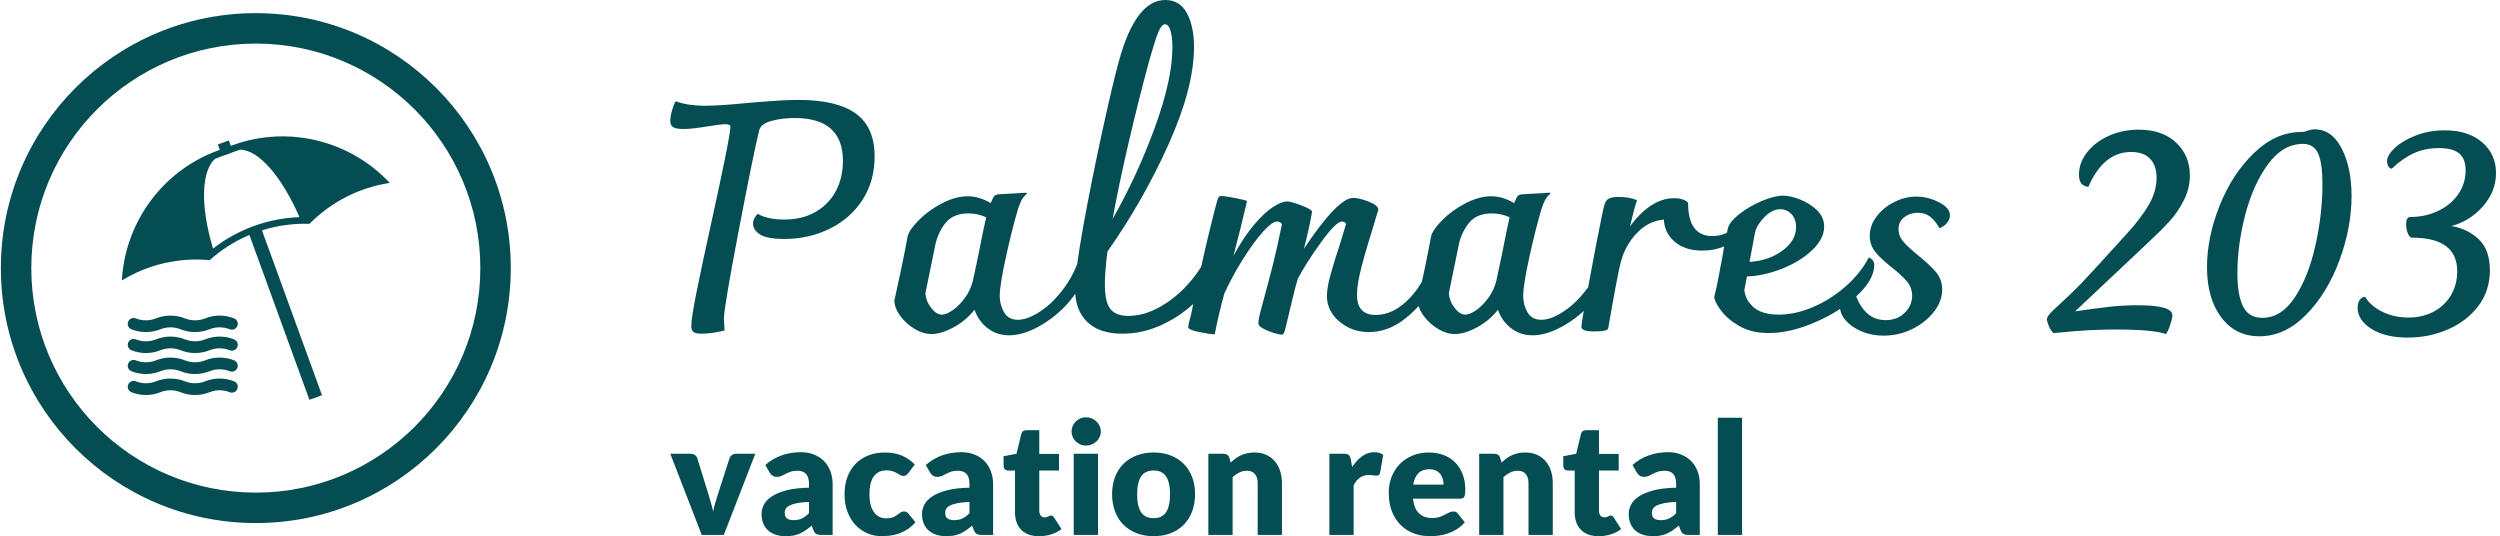 <svg xmlns="http://www.w3.org/2000/svg" version="1.1" xmlns:xlink="http://www.w3.org/1999/xlink" xmlns:svgjs="http://svgjs.dev/svgjs" width="2000" height="429" viewBox="0 0 2000 429"><g transform="matrix(1,0,0,1,-1.212,-0.02)"><svg viewBox="0 0 396 85" data-background-color="#ffffff" preserveAspectRatio="xMidYMid meet" height="429" width="2000" xmlns="http://www.w3.org/2000/svg" xmlns:xlink="http://www.w3.org/1999/xlink"><g id="tight-bounds" transform="matrix(1,0,0,1,0.24,0.004)"><svg viewBox="0 0 395.52 84.992" height="84.992" width="395.52"><g><svg viewBox="0 0 540.5 116.147" height="84.992" width="395.52"><g transform="matrix(1,0,0,1,144.98,0)"><svg viewBox="0 0 395.52 116.147" height="116.147" width="395.52"><g><svg viewBox="0 0 395.52 116.147" height="116.147" width="395.52"><g><svg viewBox="0 0 395.52 73.123" height="73.123" width="395.52"><g transform="matrix(1,0,0,1,0,0)"><svg width="395.52" viewBox="0.35 -51.25 282.32 52.2" height="73.123" data-palette-color="#044e53"><path d="M5.25 0.35Q4.25 0.35 3.93 0.08 3.6-0.2 3.6-0.85L3.6-0.85Q3.6-2 4.42-6.13 5.25-10.25 6.9-17.75L6.9-17.75Q7.95-22.5 8.8-26.68 9.65-30.85 9.65-31.65L9.65-31.65Q9.65-32.05 8.8-32.05L8.8-32.05Q8.3-32.05 6.4-31.75L6.4-31.75Q3.7-31.3 2.4-31.3L2.4-31.3Q1.25-31.3 0.8-31.58 0.35-31.85 0.35-32.55L0.35-32.55Q0.35-33.2 0.63-34.18 0.9-35.15 1.2-35.6L1.2-35.6Q3-34.9 5.75-34.9L5.75-34.9Q8.1-34.9 12.5-35.35L12.5-35.35Q13.1-35.4 15.65-35.6 18.2-35.8 20.2-35.8L20.2-35.8Q26.1-35.8 29.03-33.7 31.95-31.6 31.95-27.05L31.95-27.05Q31.95-23.25 30.08-20.35 28.2-17.45 25-15.88 21.8-14.3 18-14.3L18-14.3Q15.3-14.3 14.23-15 13.15-15.7 13.15-16.65L13.15-16.65Q13.15-17.1 13.38-17.53 13.6-17.95 13.9-18.2L13.9-18.2Q14.35-17.85 15.45-17.57 16.55-17.3 17.95-17.3L17.95-17.3Q20.8-17.3 22.85-18.5 24.9-19.7 25.98-21.75 27.05-23.8 27.05-26.35L27.05-26.35Q27.05-33 19.6-33L19.6-33Q17.6-33 15.98-32.55 14.35-32.1 14.1-31.1L14.1-31.1Q13.1-26.95 10.88-15.3 8.65-3.65 8.65-1.95L8.65-1.95Q8.65-1.5 8.7-1.03 8.75-0.55 8.75-0.15L8.75-0.15Q6.75 0.35 5.25 0.35L5.25 0.35ZM63.8-12.05Q64.7-12.05 64.7-10.55L64.7-10.55Q64.7-8.15 62.77-5.53 60.85-2.9 58-1.15 55.15 0.6 52.75 0.6L52.75 0.6Q50.85 0.6 49.42-0.5 48-1.6 47.4-3.35L47.4-3.35Q46.05-1.65 44.15-0.63 42.25 0.4 40.75 0.4L40.75 0.4Q39.45 0.4 38.15-0.38 36.85-1.15 35.95-2.35 35.05-3.55 35-4.75L35-4.75Q36.15-9.85 37.05-14.65L37.05-14.65Q37.25-15.65 38.75-17.18 40.25-18.7 42.35-19.8 44.45-20.9 46.35-20.9L46.35-20.9Q48.1-20.9 49.9-19.85L49.9-19.85Q50.25-20.7 50.45-20.93 50.65-21.15 51.05-21.2L51.05-21.2 55.4-21.45 55.55-21.35Q54.95-20.85 54.65-20.25 54.35-19.65 54.1-18.85L54.1-18.85Q53.2-15.8 52.25-11.48 51.3-7.15 51.3-5.5L51.3-5.5Q51.3-4.1 51.97-2.95 52.65-1.8 54.1-1.8L54.1-1.8Q55.6-1.8 57.57-3.1 59.55-4.4 61.27-6.75 63-9.1 63.8-12.05L63.8-12.05ZM42.35-2.6Q43.05-2.6 44.05-3.3 45.05-4 45.92-5.2 46.8-6.4 47.15-7.85L47.15-7.85 47.95-11.6Q48.85-16.2 49.2-17.65L49.2-17.65Q47.9-18.25 46.45-18.25L46.45-18.25Q44.1-18.25 42.92-16.78 41.75-15.3 41.35-13.45L41.35-13.45 39.8-5.9Q39.9-4.65 40.7-3.63 41.5-2.6 42.35-2.6L42.35-2.6ZM83.7-12.5Q84.84-12.5 84.84-10.85L84.84-10.85Q84.84-10 84.55-9.1L84.55-9.1Q83.84-6.9 81.67-4.7 79.5-2.5 76.47-1.07 73.45 0.35 70.25 0.35L70.25 0.35Q66.7 0.35 64.82-1.48 62.95-3.3 62.95-6.5L62.95-6.5Q62.95-9.25 64.22-16.3 65.5-23.35 67.15-30.93 68.8-38.5 69.75-41.9L69.75-41.9Q72.34-51.25 76.9-51.25L76.9-51.25Q79.15-51.25 80.25-49.2 81.34-47.15 81.34-44L81.34-44Q81.34-37.7 77.4-28.93 73.45-20.15 67.95-12.35L67.95-12.35Q67.55-9.15 67.55-7.3L67.55-7.3Q67.55-4.5 68.42-3.45 69.3-2.4 71.15-2.4L71.15-2.4Q73.65-2.4 76.17-3.85 78.7-5.3 80.7-7.63 82.7-9.95 83.7-12.5L83.7-12.5ZM74.25-41.25Q72.8-35.9 71.27-29.38 69.75-22.85 68.75-17.4L68.75-17.4Q72.5-23.95 75.25-31.45 78-38.95 78-43.95L78-43.95Q78-45.5 77.7-46.5 77.4-47.5 76.84-47.5L76.84-47.5Q76.34-47.5 75.82-46.28 75.3-45.05 74.25-41.25L74.25-41.25ZM118.44-12.2Q119.04-12.2 119.39-11.88 119.74-11.55 119.74-10.9L119.74-10.9Q119.74-9.4 118.14-6.7 116.54-4 113.94-1.95 111.34 0.1 108.39 0.1L108.39 0.1Q105.74 0.1 103.82-1.53 101.89-3.15 101.89-5.5L101.89-5.5Q101.89-6.8 102.47-8.85 103.04-10.9 103.94-13.6L103.94-13.6Q104.74-16.2 104.84-16.6L104.84-16.6Q104.84-16.75 104.64-16.88 104.44-17 104.24-17L104.24-17Q103.29-17 100.94-13.73 98.59-10.45 97.39-8.15L97.39-8.15Q96.89-6.55 95.59-0.95L95.59-0.95Q95.39-0.1 95.27 0.2 95.14 0.5 94.89 0.5L94.89 0.5Q94.59 0.5 93.67 0.23 92.74-0.05 92.02-0.45 91.29-0.85 91.29-1.25L91.29-1.25Q91.29-1.9 91.74-3.55L91.74-3.55Q92.89-7.75 93.54-10.33 94.19-12.9 94.94-16.6L94.94-16.6Q94.64-17 94.19-17L94.19-17Q93.44-17 92.02-15.43 90.59-13.85 88.97-11.28 87.34-8.7 86.04-5.9L86.04-5.9Q85.14-2.65 84.54 0.45L84.54 0.45Q83.89 0.45 82.17 0.1 80.44-0.25 80.44-0.65L80.44-0.65Q80.44-1 80.94-2.85L80.94-2.85 81.19-4.15Q81.39-5.15 82.49-10.18 83.59-15.2 84.89-20.1L84.89-20.1Q84.99-20.55 85.14-20.75 85.29-20.95 85.59-20.95L85.59-20.95Q85.99-20.95 87.69-20.63 89.39-20.3 89.54-20.15L89.54-20.15Q88.59-16.05 87.44-11.7L87.44-11.7Q89.04-14.65 90.67-16.55 92.29-18.45 93.62-19.28 94.94-20.1 95.69-20.1L95.69-20.1Q96.34-20.1 97.97-19.48 99.59-18.85 99.59-18.5L99.59-18.5Q99.19-16.1 98.34-12.8L98.34-12.8Q103.59-20.65 105.94-20.65L105.94-20.65Q106.84-20.65 108.34-20.08 109.84-19.5 109.84-18.8L109.84-18.8Q109.29-17.05 109.34-17.15L109.34-17.15Q107.99-12.85 107.27-10.1 106.54-7.35 106.54-5.65L106.54-5.65Q106.54-2.55 109.44-2.55L109.44-2.55Q112.24-2.55 114.74-5.2 117.24-7.85 118.44-12.2L118.44-12.2ZM144.74-12.05Q145.64-12.05 145.64-10.55L145.64-10.55Q145.64-8.15 143.72-5.53 141.79-2.9 138.94-1.15 136.09 0.6 133.69 0.6L133.69 0.6Q131.79 0.6 130.37-0.5 128.94-1.6 128.34-3.35L128.34-3.35Q126.99-1.65 125.09-0.63 123.19 0.4 121.69 0.4L121.69 0.4Q120.39 0.4 119.09-0.38 117.79-1.15 116.89-2.35 115.99-3.55 115.94-4.75L115.94-4.75Q117.09-9.85 117.99-14.65L117.99-14.65Q118.19-15.65 119.69-17.18 121.19-18.7 123.29-19.8 125.39-20.9 127.29-20.9L127.29-20.9Q129.04-20.9 130.84-19.85L130.84-19.85Q131.19-20.7 131.39-20.93 131.59-21.15 131.99-21.2L131.99-21.2 136.34-21.45 136.49-21.35Q135.89-20.85 135.59-20.25 135.29-19.65 135.04-18.85L135.04-18.85Q134.14-15.8 133.19-11.48 132.24-7.15 132.24-5.5L132.24-5.5Q132.24-4.1 132.91-2.95 133.59-1.8 135.04-1.8L135.04-1.8Q136.54-1.8 138.51-3.1 140.49-4.4 142.22-6.75 143.94-9.1 144.74-12.05L144.74-12.05ZM123.29-2.6Q123.99-2.6 124.99-3.3 125.99-4 126.86-5.2 127.74-6.4 128.09-7.85L128.09-7.85 128.89-11.6Q129.79-16.2 130.14-17.65L130.14-17.65Q128.84-18.25 127.39-18.25L127.39-18.25Q125.04-18.25 123.86-16.78 122.69-15.3 122.29-13.45L122.29-13.45 120.74-5.9Q120.84-4.65 121.64-3.63 122.44-2.6 123.29-2.6L123.29-2.6ZM166.44-17.85Q166.84-17.6 166.84-17.2L166.84-17.2Q166.84-16.1 165.94-15 165.04-13.9 163.44-13.2 161.84-12.5 159.94-12.5L159.94-12.5Q157.29-12.5 155.69-13.85 154.09-15.2 153.99-17.3L153.99-17.3Q151.79-17.1 150.11-15.5 148.44-13.9 147.59-11.6L147.59-11.6 147.59-11.5 147.59-11.5Q147.39-11 147.34-10.75L147.34-10.75Q146.89-9.15 145.39-0.5L145.39-0.5Q145.34 0 143.24 0L143.24 0Q141.24 0 141.24-0.7L141.24-0.7Q141.24-1.1 141.54-2.75L141.54-2.75Q142.44-7.8 143.49-13.25 144.54-18.7 144.79-19.55L144.79-19.55Q144.99-20.3 145.51-20.55 146.04-20.8 146.94-20.8L146.94-20.8Q148.64-20.8 149.84-20.3L149.84-20.3Q149.44-19.15 148.74-16.2L148.74-16.2Q150.14-18.2 151.91-19.4 153.69-20.6 155.54-20.6L155.54-20.6Q156.39-20.6 156.99-20.38 157.59-20.15 157.74-19.85L157.74-19.85Q157.74-14.75 161.49-14.75L161.49-14.75Q164.49-14.75 166.44-17.85L166.44-17.85ZM185.69-11.45Q186.53-11.05 186.53-10.3L186.53-10.3Q186.53-8.05 183.91-5.58 181.28-3.1 177.41-1.43 173.53 0.25 170.24 0.25L170.24 0.25Q167.53 0.25 165.63-0.85 163.74-1.95 162.76-3.33 161.78-4.7 161.78-5.35L161.78-5.35Q162.13-6.65 162.46-8.45 162.78-10.25 162.94-10.95L162.94-10.95Q163.09-11.85 163.31-13.08 163.53-14.3 163.88-15.9L163.88-15.9Q164.09-16.9 165.63-18.13 167.19-19.35 169.16-20.18 171.13-21 172.44-21L172.44-21Q173.53-21 175.06-20.4 176.59-19.8 177.69-18.73 178.78-17.65 178.78-16.2L178.78-16.2Q178.78-14.35 176.96-12.6 175.13-10.85 172.34-9.73 169.53-8.6 166.84-8.5L166.84-8.5 166.44-6.4Q166.59-4.85 167.88-3.73 169.19-2.6 171.78-2.6L171.78-2.6Q174.28-2.6 177.01-3.75 179.74-4.9 182.06-6.93 184.38-8.95 185.69-11.45L185.69-11.45ZM171.99-18.9Q170.74-18.9 169.56-17.7 168.38-16.5 168.09-15.3L168.09-15.3 167.24-10.75Q170.24-10.95 172.34-12.5 174.44-14.05 174.44-16.15L174.44-16.15Q174.44-17.4 173.71-18.15 172.99-18.9 171.99-18.9L171.99-18.9ZM187.98 0.65Q186.13 0.65 184.58 0 183.03-0.65 182.13-1.68 181.23-2.7 181.23-3.8L181.23-3.8Q181.23-4.8 181.93-5.38 182.63-5.95 183.53-6.05L183.53-6.05Q184.13-4.05 185.33-2.9 186.53-1.75 188.28-1.75L188.28-1.75Q190.08-1.75 191.23-2.88 192.38-4 192.38-5.5L192.38-5.5Q192.38-6.75 191.63-7.68 190.88-8.6 189.23-9.9L189.23-9.9Q187.53-11.25 186.68-12.3 185.83-13.35 185.83-14.8L185.83-14.8Q185.83-16.4 186.91-17.8 187.98-19.2 189.66-20.03 191.33-20.85 192.98-20.85L192.98-20.85Q194.83-20.85 196.53-19.98 198.23-19.1 198.23-17.95L198.23-17.95Q198.23-17.4 197.83-16.85 197.43-16.3 196.63-15.95L196.63-15.95Q195.93-17.15 195.16-17.75 194.38-18.35 193.28-18.35L193.28-18.35Q192.08-18.35 191.18-17.68 190.28-17 190.28-15.8L190.28-15.8Q190.28-14.75 191.03-13.88 191.78-13 193.33-11.75L193.33-11.75Q195.18-10.25 196.11-9.13 197.03-8 197.03-6.45L197.03-6.45Q197.03-4.7 195.76-3.05 194.48-1.4 192.41-0.38 190.33 0.65 187.98 0.65L187.98 0.65ZM227.28-4.05Q232.63-4.05 232.63-2.5L232.63-2.5Q232.63-2.05 232.28-1 231.93 0.05 231.63 0.4L231.63 0.4Q229.63-0.3 223.83-0.3L223.83-0.3Q219.78-0.3 215.43 0.15L215.43 0.15 214.23 0.25Q213.83-0.1 213.53-0.8 213.23-1.5 213.23-1.9L213.23-1.9Q213.23-2.4 214.33-3.4L214.33-3.4Q217.08-5.9 218.65-7.55 220.23-9.2 225.48-15L225.48-15Q227.73-17.45 228.95-19.53 230.18-21.6 230.18-23.8L230.18-23.8Q230.18-25.65 229.18-26.7 228.18-27.75 226.23-27.75L226.23-27.75Q221.98-27.75 219.63-22.35L219.63-22.35Q218.88-22.45 218.53-22.9 218.18-23.35 218.18-24.25L218.18-24.25Q218.18-26.05 219.4-27.65 220.63-29.25 222.75-30.23 224.88-31.2 227.43-31.2L227.43-31.2Q231.08-31.2 233.2-29.2 235.33-27.2 235.33-24.1L235.33-24.1Q235.33-22.1 234.4-20.28 233.48-18.45 232.18-17.03 230.88-15.6 228.73-13.6L228.73-13.6 217.58-3.1Q220.53-3.55 222.78-3.8 225.03-4.05 227.28-4.05L227.28-4.05ZM246.08 0.75Q242.38 0.75 240.18-2.18 237.98-5.1 237.98-9.95L237.98-9.95Q237.98-14.55 239.93-19.45 241.88-24.35 245.25-27.6 248.63-30.85 252.63-30.85L252.63-30.85Q253.08-30.85 253.58-31.05 254.08-31.25 254.63-31.25L254.63-31.25Q257.28-31.25 258.8-28.3 260.33-25.35 260.33-20.95L260.33-20.95Q260.33-16.05 258.45-10.98 256.58-5.9 253.3-2.58 250.03 0.75 246.08 0.75L246.08 0.75ZM246.53-2.1Q249.48-2.1 251.58-5.3 253.68-8.5 254.75-13.33 255.83-18.15 255.83-22.8L255.83-22.8Q255.83-26.05 255.15-27.53 254.48-29 252.83-29L252.83-29Q249.73-29 247.43-25.88 245.13-22.75 243.9-18.07 242.68-13.4 242.68-9L242.68-9Q242.68-5.65 243.55-3.88 244.43-2.1 246.53-2.1L246.53-2.1ZM275.77-16.3Q278.22-15.9 279.97-14.28 281.72-12.65 281.72-9.45L281.72-9.45Q281.72-6.3 279.95-3.95 278.17-1.6 275.27-0.33 272.37 0.95 269.02 0.95L269.02 0.95Q265.52 0.95 263.4-0.4 261.27-1.75 261.27-3.65L261.27-3.65Q261.27-4.45 261.62-4.9 261.97-5.35 262.42-5.35L262.42-5.35Q263.32-3.9 265.12-3.03 266.92-2.15 269.12-2.15L269.12-2.15Q271.37-2.15 273.1-3.1 274.82-4.05 275.75-5.68 276.67-7.3 276.67-9.3L276.67-9.3Q276.67-14.5 269.67-14.5L269.67-14.5Q269.32-14.5 269.05-15.13 268.77-15.75 268.77-16.55L268.77-16.55Q268.77-17.7 269.42-17.7L269.42-17.7Q271.77-17.7 273.75-18.65 275.72-19.6 276.85-21.25 277.97-22.9 277.97-24.9L277.97-24.9Q277.97-26.7 276.97-27.53 275.97-28.35 273.82-28.35L273.82-28.35Q271.72-28.35 270-27.58 268.27-26.8 266.52-25.15L266.52-25.15Q266.22-25.2 266.02-25.55 265.82-25.9 265.82-26.3L265.82-26.3Q265.82-27.25 267.02-28.38 268.22-29.5 270.27-30.3 272.32-31.1 274.72-31.1L274.72-31.1Q278.37-31.1 280.52-29.25 282.67-27.4 282.67-24.5L282.67-24.5Q282.67-21.65 280.65-19.35 278.62-17.05 275.77-16.3L275.77-16.3Z" opacity="1" transform="matrix(1,0,0,1,0,0)" fill="#044e53" class="undefined-text-0" data-fill-palette-color="primary" id="text-0"></path></svg></g></svg></g><g transform="matrix(1,0,0,1,0,90.385)"><svg viewBox="0 0 232.21 25.762" height="25.762" width="232.21"><g transform="matrix(1,0,0,1,0,0)"><svg width="232.21" viewBox="0.25 -37.58 342.27 37.98" height="25.762" data-palette-color="#044e53"><path d="M27.4-25.93L17.35 0 10.3 0 0.25-25.93 6.7-25.93Q7.53-25.93 8.09-25.54 8.65-25.15 8.85-24.58L8.85-24.58 12.45-12.95Q12.88-11.53 13.26-10.18 13.65-8.83 13.93-7.48L13.93-7.48Q14.2-8.83 14.6-10.18 15-11.53 15.45-12.95L15.45-12.95 19.2-24.58Q19.4-25.15 19.95-25.54 20.5-25.93 21.25-25.93L21.25-25.93 27.4-25.93ZM52.1 0L48.55 0Q47.45 0 46.89-0.3 46.32-0.6 45.95-1.55L45.95-1.55 45.4-2.98Q44.42-2.15 43.52-1.53 42.62-0.9 41.66-0.46 40.7-0.03 39.61 0.19 38.52 0.4 37.2 0.4L37.2 0.4Q35.42 0.4 33.97-0.06 32.52-0.53 31.51-1.43 30.5-2.33 29.95-3.66 29.4-5 29.4-6.75L29.4-6.75Q29.4-8.13 30.1-9.58 30.8-11.03 32.52-12.21 34.25-13.4 37.17-14.2 40.1-15 44.55-15.1L44.55-15.1 44.55-16.2Q44.55-18.48 43.61-19.49 42.67-20.5 40.95-20.5L40.95-20.5Q39.57-20.5 38.7-20.2 37.82-19.9 37.14-19.53 36.45-19.15 35.8-18.85 35.15-18.55 34.25-18.55L34.25-18.55Q33.45-18.55 32.89-18.94 32.32-19.33 32-19.9L32-19.9 30.6-22.33Q32.95-24.4 35.81-25.41 38.67-26.43 41.95-26.43L41.95-26.43Q44.3-26.43 46.19-25.66 48.07-24.9 49.39-23.54 50.7-22.18 51.4-20.3 52.1-18.43 52.1-16.2L52.1-16.2 52.1 0ZM39.65-4.73L39.65-4.73Q41.15-4.73 42.27-5.25 43.4-5.78 44.55-6.95L44.55-6.95 44.55-10.55Q42.22-10.45 40.72-10.15 39.22-9.85 38.35-9.4 37.47-8.95 37.14-8.38 36.8-7.8 36.8-7.13L36.8-7.13Q36.8-5.8 37.52-5.26 38.25-4.73 39.65-4.73ZM78.34-22.5L76.3-19.78Q75.95-19.35 75.62-19.1 75.3-18.85 74.7-18.85L74.7-18.85Q74.12-18.85 73.66-19.13 73.2-19.4 72.62-19.74 72.05-20.08 71.27-20.35 70.5-20.63 69.34-20.63L69.34-20.63Q67.92-20.63 66.88-20.1 65.84-19.58 65.17-18.6 64.5-17.63 64.17-16.21 63.85-14.8 63.85-13.03L63.85-13.03Q63.85-9.3 65.28-7.3 66.72-5.3 69.25-5.3L69.25-5.3Q70.59-5.3 71.38-5.64 72.17-5.98 72.72-6.39 73.27-6.8 73.73-7.15 74.2-7.5 74.9-7.5L74.9-7.5Q75.82-7.5 76.3-6.83L76.3-6.83 78.55-4.05Q77.34-2.68 76.02-1.81 74.7-0.95 73.31-0.46 71.92 0.03 70.52 0.21 69.12 0.4 67.8 0.4L67.8 0.4Q65.42 0.4 63.26-0.5 61.1-1.4 59.46-3.11 57.82-4.83 56.86-7.33 55.9-9.83 55.9-13.03L55.9-13.03Q55.9-15.83 56.73-18.26 57.57-20.7 59.21-22.49 60.85-24.28 63.26-25.3 65.67-26.33 68.84-26.33L68.84-26.33Q71.9-26.33 74.2-25.35 76.5-24.38 78.34-22.5L78.34-22.5ZM103.34 0L99.79 0Q98.69 0 98.13-0.3 97.57-0.6 97.19-1.55L97.19-1.55 96.64-2.98Q95.67-2.15 94.77-1.53 93.87-0.9 92.91-0.46 91.94-0.03 90.86 0.19 89.77 0.4 88.44 0.4L88.44 0.4Q86.67 0.4 85.22-0.06 83.77-0.53 82.76-1.43 81.74-2.33 81.19-3.66 80.64-5 80.64-6.75L80.64-6.75Q80.64-8.13 81.34-9.58 82.04-11.03 83.77-12.21 85.49-13.4 88.42-14.2 91.34-15 95.79-15.1L95.79-15.1 95.79-16.2Q95.79-18.48 94.86-19.49 93.92-20.5 92.19-20.5L92.19-20.5Q90.82-20.5 89.94-20.2 89.07-19.9 88.38-19.53 87.69-19.15 87.04-18.85 86.39-18.55 85.49-18.55L85.49-18.55Q84.69-18.55 84.13-18.94 83.57-19.33 83.24-19.9L83.24-19.9 81.84-22.33Q84.19-24.4 87.06-25.41 89.92-26.43 93.19-26.43L93.19-26.43Q95.54-26.43 97.43-25.66 99.32-24.9 100.63-23.54 101.94-22.18 102.64-20.3 103.34-18.43 103.34-16.2L103.34-16.2 103.34 0ZM90.89-4.73L90.89-4.73Q92.39-4.73 93.52-5.25 94.64-5.78 95.79-6.95L95.79-6.95 95.79-10.55Q93.47-10.45 91.97-10.15 90.47-9.85 89.59-9.4 88.72-8.95 88.38-8.38 88.04-7.8 88.04-7.13L88.04-7.13Q88.04-5.8 88.77-5.26 89.49-4.73 90.89-4.73ZM117.94 0.4L117.94 0.4Q116.09 0.4 114.68-0.14 113.27-0.68 112.3-1.66 111.34-2.65 110.84-4.05 110.34-5.45 110.34-7.18L110.34-7.18 110.34-20.58 108.14-20.58Q107.54-20.58 107.12-20.96 106.69-21.35 106.69-22.1L106.69-22.1 106.69-25.13 110.82-25.93 112.34-32.25Q112.64-33.45 114.04-33.45L114.04-33.45 118.09-33.45 118.09-25.88 124.39-25.88 124.39-20.58 118.09-20.58 118.09-7.7Q118.09-6.8 118.53-6.21 118.97-5.63 119.79-5.63L119.79-5.63Q120.22-5.63 120.5-5.71 120.79-5.8 121-5.91 121.22-6.03 121.4-6.11 121.59-6.2 121.84-6.2L121.84-6.2Q122.19-6.2 122.4-6.04 122.62-5.88 122.84-5.53L122.84-5.53 125.19-1.85Q123.69-0.73 121.82-0.16 119.94 0.4 117.94 0.4ZM129.09-25.93L136.84-25.93 136.84 0 129.09 0 129.09-25.93ZM137.74-33.02L137.74-33.02Q137.74-32.1 137.36-31.29 136.99-30.48 136.34-29.86 135.69-29.25 134.83-28.89 133.96-28.53 132.99-28.53L132.99-28.53Q132.04-28.53 131.21-28.89 130.39-29.25 129.75-29.86 129.11-30.48 128.75-31.29 128.39-32.1 128.39-33.02L128.39-33.02Q128.39-33.98 128.75-34.8 129.11-35.63 129.75-36.25 130.39-36.88 131.21-37.23 132.04-37.58 132.99-37.58L132.99-37.58Q133.96-37.58 134.83-37.23 135.69-36.88 136.34-36.25 136.99-35.63 137.36-34.8 137.74-33.98 137.74-33.02ZM154.64-26.33L154.64-26.33Q157.59-26.33 160.01-25.4 162.44-24.48 164.17-22.75 165.91-21.03 166.87-18.56 167.84-16.1 167.84-13.03L167.84-13.03Q167.84-9.93 166.87-7.44 165.91-4.95 164.17-3.21 162.44-1.48 160.01-0.54 157.59 0.4 154.64 0.4L154.64 0.4Q151.66 0.4 149.22-0.54 146.79-1.48 145.02-3.21 143.26-4.95 142.3-7.44 141.34-9.93 141.34-13.03L141.34-13.03Q141.34-16.1 142.3-18.56 143.26-21.03 145.02-22.75 146.79-24.48 149.22-25.4 151.66-26.33 154.64-26.33ZM154.64-5.35L154.64-5.35Q157.31-5.35 158.57-7.24 159.84-9.13 159.84-12.98L159.84-12.98Q159.84-16.82 158.57-18.7 157.31-20.58 154.64-20.58L154.64-20.58Q151.89-20.58 150.61-18.7 149.34-16.82 149.34-12.98L149.34-12.98Q149.34-9.13 150.61-7.24 151.89-5.35 154.64-5.35ZM179.83 0L172.08 0 172.08-25.93 176.88-25.93Q177.61-25.93 178.1-25.6 178.58-25.28 178.78-24.63L178.78-24.63 179.23-23.13Q179.98-23.83 180.78-24.43 181.58-25.03 182.5-25.44 183.41-25.85 184.47-26.09 185.53-26.33 186.78-26.33L186.78-26.33Q188.91-26.33 190.55-25.59 192.18-24.85 193.31-23.54 194.43-22.23 195.01-20.41 195.58-18.6 195.58-16.48L195.58-16.48 195.58 0 187.83 0 187.83-16.48Q187.83-18.38 186.96-19.44 186.08-20.5 184.38-20.5L184.38-20.5Q183.11-20.5 181.98-19.95 180.86-19.4 179.83-18.48L179.83-18.48 179.83 0ZM218.48 0L210.73 0 210.73-25.93 215.33-25.93Q215.9-25.93 216.29-25.83 216.68-25.73 216.94-25.51 217.2-25.3 217.34-24.95 217.48-24.6 217.58-24.1L217.58-24.1 218-21.68Q219.43-23.88 221.2-25.15 222.98-26.43 225.08-26.43L225.08-26.43Q226.85-26.43 227.93-25.58L227.93-25.58 226.93-19.88Q226.83-19.35 226.53-19.14 226.23-18.93 225.73-18.93L225.73-18.93Q225.3-18.93 224.73-19.04 224.15-19.15 223.28-19.15L223.28-19.15Q220.23-19.15 218.48-15.9L218.48-15.9 218.48 0ZM242.48-26.33L242.48-26.33Q245.05-26.33 247.19-25.53 249.33-24.73 250.86-23.2 252.4-21.68 253.26-19.46 254.13-17.25 254.13-14.45L254.13-14.45Q254.13-13.58 254.05-13.03 253.98-12.48 253.78-12.15 253.58-11.83 253.24-11.7 252.9-11.58 252.38-11.58L252.38-11.58 237.43-11.58Q237.8-8.33 239.4-6.86 241-5.4 243.53-5.4L243.53-5.4Q244.88-5.4 245.85-5.73 246.83-6.05 247.59-6.45 248.35-6.85 248.99-7.18 249.63-7.5 250.33-7.5L250.33-7.5Q251.25-7.5 251.73-6.83L251.73-6.83 253.98-4.05Q252.78-2.68 251.39-1.81 250-0.95 248.54-0.46 247.08 0.03 245.61 0.21 244.15 0.4 242.83 0.4L242.83 0.4Q240.1 0.4 237.71-0.49 235.33-1.38 233.54-3.13 231.75-4.88 230.71-7.48 229.68-10.08 229.68-13.53L229.68-13.53Q229.68-16.13 230.56-18.45 231.45-20.78 233.11-22.53 234.78-24.28 237.14-25.3 239.5-26.33 242.48-26.33ZM242.63-20.98L242.63-20.98Q240.4-20.98 239.15-19.71 237.9-18.45 237.5-16.07L237.5-16.07 247.18-16.07Q247.18-17 246.94-17.88 246.7-18.75 246.16-19.44 245.63-20.13 244.75-20.55 243.88-20.98 242.63-20.98ZM266.32 0L258.57 0 258.57-25.93 263.37-25.93Q264.1-25.93 264.59-25.6 265.07-25.28 265.27-24.63L265.27-24.63 265.72-23.13Q266.47-23.83 267.27-24.43 268.07-25.03 268.99-25.44 269.9-25.85 270.96-26.09 272.02-26.33 273.27-26.33L273.27-26.33Q275.4-26.33 277.04-25.59 278.67-24.85 279.8-23.54 280.92-22.23 281.5-20.41 282.07-18.6 282.07-16.48L282.07-16.48 282.07 0 274.32 0 274.32-16.48Q274.32-18.38 273.45-19.44 272.57-20.5 270.87-20.5L270.87-20.5Q269.6-20.5 268.47-19.95 267.35-19.4 266.32-18.48L266.32-18.48 266.32 0ZM296.67 0.4L296.67 0.4Q294.82 0.4 293.41-0.14 292-0.68 291.03-1.66 290.07-2.65 289.57-4.05 289.07-5.45 289.07-7.18L289.07-7.18 289.07-20.58 286.87-20.58Q286.27-20.58 285.85-20.96 285.42-21.35 285.42-22.1L285.42-22.1 285.42-25.13 289.55-25.93 291.07-32.25Q291.37-33.45 292.77-33.45L292.77-33.45 296.82-33.45 296.82-25.88 303.12-25.88 303.12-20.58 296.82-20.58 296.82-7.7Q296.82-6.8 297.26-6.21 297.7-5.63 298.52-5.63L298.52-5.63Q298.95-5.63 299.23-5.71 299.52-5.8 299.73-5.91 299.95-6.03 300.13-6.11 300.32-6.2 300.57-6.2L300.57-6.2Q300.92-6.2 301.13-6.04 301.35-5.88 301.57-5.53L301.57-5.53 303.92-1.85Q302.42-0.73 300.55-0.16 298.67 0.4 296.67 0.4ZM329.02 0L325.47 0Q324.37 0 323.81-0.3 323.24-0.6 322.87-1.55L322.87-1.55 322.32-2.98Q321.34-2.15 320.44-1.53 319.54-0.9 318.58-0.46 317.62-0.03 316.53 0.19 315.44 0.4 314.12 0.4L314.12 0.4Q312.34 0.4 310.89-0.06 309.44-0.53 308.43-1.43 307.42-2.33 306.87-3.66 306.32-5 306.32-6.75L306.32-6.75Q306.32-8.13 307.02-9.58 307.72-11.03 309.44-12.21 311.17-13.4 314.09-14.2 317.02-15 321.47-15.1L321.47-15.1 321.47-16.2Q321.47-18.48 320.53-19.49 319.59-20.5 317.87-20.5L317.87-20.5Q316.49-20.5 315.62-20.2 314.74-19.9 314.06-19.53 313.37-19.15 312.72-18.85 312.07-18.55 311.17-18.55L311.17-18.55Q310.37-18.55 309.81-18.94 309.24-19.33 308.92-19.9L308.92-19.9 307.52-22.33Q309.87-24.4 312.73-25.41 315.59-26.43 318.87-26.43L318.87-26.43Q321.22-26.43 323.11-25.66 324.99-24.9 326.31-23.54 327.62-22.18 328.32-20.3 329.02-18.43 329.02-16.2L329.02-16.2 329.02 0ZM316.57-4.73L316.57-4.73Q318.07-4.73 319.19-5.25 320.32-5.78 321.47-6.95L321.47-6.95 321.47-10.55Q319.14-10.45 317.64-10.15 316.14-9.85 315.27-9.4 314.39-8.95 314.06-8.38 313.72-7.8 313.72-7.13L313.72-7.13Q313.72-5.8 314.44-5.26 315.17-4.73 316.57-4.73ZM334.77-37.43L342.52-37.43 342.52 0 334.77 0 334.77-37.43Z" opacity="1" transform="matrix(1,0,0,1,0,0)" fill="#044e53" class="undefined-text-1" data-fill-palette-color="secondary" id="text-1"></path></svg></g></svg></g></svg></g></svg></g><g transform="matrix(1,0,0,1,0,2.846)"><svg viewBox="0 0 110.455 110.455" height="110.455" width="110.455"><g><svg></svg></g><g id="icon-0"><svg viewBox="0 0 110.455 110.455" height="110.455" width="110.455"><g><path d="M0 55.228c0-30.501 24.726-55.228 55.228-55.228 30.501 0 55.228 24.726 55.227 55.228 0 30.501-24.726 55.228-55.227 55.227-30.501 0-55.228-24.726-55.228-55.227zM55.228 103.861c26.859 0 48.633-21.774 48.633-48.633 0-26.859-21.774-48.633-48.633-48.634-26.859 0-48.633 21.774-48.634 48.634 0 26.859 21.774 48.633 48.634 48.633z" data-fill-palette-color="accent" fill="#044e53" stroke="transparent"></path></g><g transform="matrix(1,0,0,1,26.214,26.696)"><svg viewBox="0 0 58.027 57.063" height="57.063" width="58.027"><g><svg xmlns="http://www.w3.org/2000/svg" xmlns:xlink="http://www.w3.org/1999/xlink" version="1.1" x="0" y="0" viewBox="8.333 9.384 83.335 81.95" enable-background="new 0 0 100 100" xml:space="preserve" height="57.063" width="58.027" class="icon-ju-0" data-fill-palette-color="accent" id="ju-0"><path d="M10.292 80.069c0.376-0.936 1.441-1.39 2.375-1.014 2.001 0.804 4.28 0.803 6.28 0.001 0.001-0.001 0.002-0.002 0.003-0.002 2.87-1.15 6.128-1.15 9-0.001 0.001 0.001 0.002 0.001 0.003 0.001 2.004 0.806 4.282 0.804 6.281 0.002 0.001-0.001 0.002-0.002 0.003-0.002 2.871-1.15 6.13-1.15 9.003 0 0.936 0.375 1.391 1.438 1.016 2.375-0.286 0.713-0.972 1.147-1.696 1.147-0.226 0-0.456-0.043-0.679-0.132-2.004-0.802-4.28-0.802-6.284 0-0.003 0.001-0.007 0.002-0.01 0.003-1.432 0.574-2.943 0.865-4.492 0.865-1.551 0-3.066-0.292-4.502-0.868 0 0 0 0-0.001 0-2.003-0.802-4.279-0.802-6.283 0-0.003 0.001-0.007 0.002-0.01 0.003-1.432 0.574-2.943 0.865-4.492 0.865-1.552 0-3.066-0.292-4.502-0.869C10.371 82.068 9.917 81.005 10.292 80.069zM43.243 85.584c-2.868-1.153-6.125-1.152-8.993-0.004-0.003 0.001-0.007 0.002-0.011 0.003-2.003 0.803-4.279 0.803-6.286 0-0.002-0.001-0.005-0.001-0.008-0.002-2.866-1.15-6.119-1.148-8.984-0.001-0.003 0.001-0.007 0.002-0.011 0.003-2.003 0.803-4.279 0.804-6.284 0-0.937-0.373-2 0.08-2.375 1.016-0.375 0.937 0.08 2 1.016 2.375 1.436 0.575 2.951 0.867 4.501 0.867 1.551 0 3.066-0.292 4.502-0.867 0.001-0.001 0.002-0.001 0.003-0.002 2-0.802 4.279-0.802 6.279 0.001 0.001 0 0.001 0.001 0.002 0.001 1.437 0.575 2.952 0.867 4.501 0.867 1.551 0 3.066-0.292 4.502-0.867 0.001-0.001 0.002-0.001 0.003-0.002 2-0.802 4.28-0.802 6.28 0.001 0.223 0.09 0.454 0.133 0.68 0.133 0.724 0 1.409-0.434 1.695-1.146C44.633 87.023 44.179 85.96 43.243 85.584zM43.242 65.999c-2.873-1.151-6.132-1.149-9.003 0C34.238 66 34.237 66 34.236 66.001c-1.999 0.802-4.277 0.804-6.281-0.002-0.001 0-0.002 0-0.003-0.001-2.873-1.15-6.13-1.148-9 0.001C18.95 66 18.949 66 18.948 66.001c-2 0.802-4.279 0.803-6.28-0.001-0.934-0.375-2 0.078-2.375 1.014s0.078 1.999 1.014 2.375c1.436 0.577 2.95 0.869 4.502 0.869 1.548 0 3.06-0.291 4.492-0.865 0.003-0.001 0.007-0.002 0.01-0.003 2.003-0.802 4.279-0.802 6.283-0.001 0 0.001 0 0.001 0.001 0.001 1.437 0.576 2.951 0.868 4.502 0.868 1.548 0 3.06-0.291 4.492-0.865 0.003-0.001 0.007-0.002 0.01-0.003 2.004-0.802 4.28-0.802 6.284 0 0.223 0.089 0.453 0.132 0.679 0.132 0.724 0 1.41-0.435 1.696-1.147C44.633 67.438 44.178 66.374 43.242 65.999zM43.242 72.527c-2.875-1.151-6.127-1.151-9.003 0-2.005 0.805-4.275 0.805-6.284 0 0 0 0 0-0.001 0-2.876-1.151-6.127-1.151-9.003 0-2.006 0.805-4.277 0.805-6.284 0-0.937-0.372-2 0.08-2.375 1.016-0.375 0.937 0.08 2 1.016 2.375 1.438 0.576 2.952 0.868 4.501 0.868 1.549 0 3.064-0.292 4.502-0.868 2.006-0.804 4.277-0.806 6.284 0 0.001 0 0.002 0 0.003 0.001 1.438 0.575 2.952 0.867 4.499 0.867 1.549 0 3.064-0.292 4.502-0.868 2.006-0.804 4.276-0.806 6.284 0 0.223 0.089 0.453 0.132 0.679 0.132 0.724 0 1.41-0.435 1.696-1.147C44.633 73.966 44.178 72.902 43.242 72.527zM66.624 42.145c-0.003-0.005-0.005-0.011-0.008-0.017l-0.132 0.041C66.573 42.153 66.624 42.145 66.624 42.145zM44.628 11.488c-0.629 0.198-1.257 0.407-1.882 0.634C43.372 11.897 43.999 11.687 44.628 11.488zM36.417 14.477c0.608-0.252 1.223-0.493 1.846-0.723C37.639 13.981 37.025 14.225 36.417 14.477zM66.7 36.588c-4.891-0.165-9.881 0.48-14.786 2.027l18.67 51.293-3.916 1.426L48.002 40.049c-4.646 1.958-8.792 4.636-12.365 7.846 0 0-0.001 0-0.001-0.001 0 0 0 0 0 0.001-4.624-0.44-9.396-0.168-14.17 0.934-4.771 1.102-9.173 2.946-13.133 5.366C9.25 37.055 19.858 21.41 36.26 14.544c0.005-0.004 0.01-0.008 0.014-0.012 0.047-0.02 0.096-0.036 0.143-0.056l0 0c0.778-0.323 1.572-0.622 2.375-0.906l-0.609-1.673 3.432-1.249 0.609 1.673c0.799-0.299 1.6-0.58 2.405-0.833 0 0 0 0 0 0 0.047-0.015 0.094-0.033 0.142-0.048 0.006 0 0.012 0 0.017 0 16.979-5.284 35.162-0.117 46.88 12.422-4.588 0.692-9.146 2.11-13.509 4.332-4.366 2.225-8.196 5.083-11.455 8.394C66.702 36.588 66.701 36.588 66.7 36.588zM50.083 39.231c-0.003 0.001-0.006 0.002-0.009 0.003s-0.005 0.002-0.008 0.003L50.083 39.231zM63.586 34.507c-5.508-12.653-12.753-20.966-18.476-20.99-1.31 0.417-2.579 0.885-3.776 1.391l-0.2 0.073c-1.242 0.381-2.514 0.839-3.785 1.361-3.695 3.14-5.169 12.831-0.664 27.956 3.826-2.991 8.077-5.348 12.676-7.021C53.951 35.605 58.729 34.676 63.586 34.507z" fill="#044e53" data-fill-palette-color="accent"></path></svg></g></svg></g></svg></g></svg></g></svg></g><defs></defs></svg><rect width="395.52" height="84.992" fill="none" stroke="none" visibility="hidden"></rect></g></svg></g></svg>